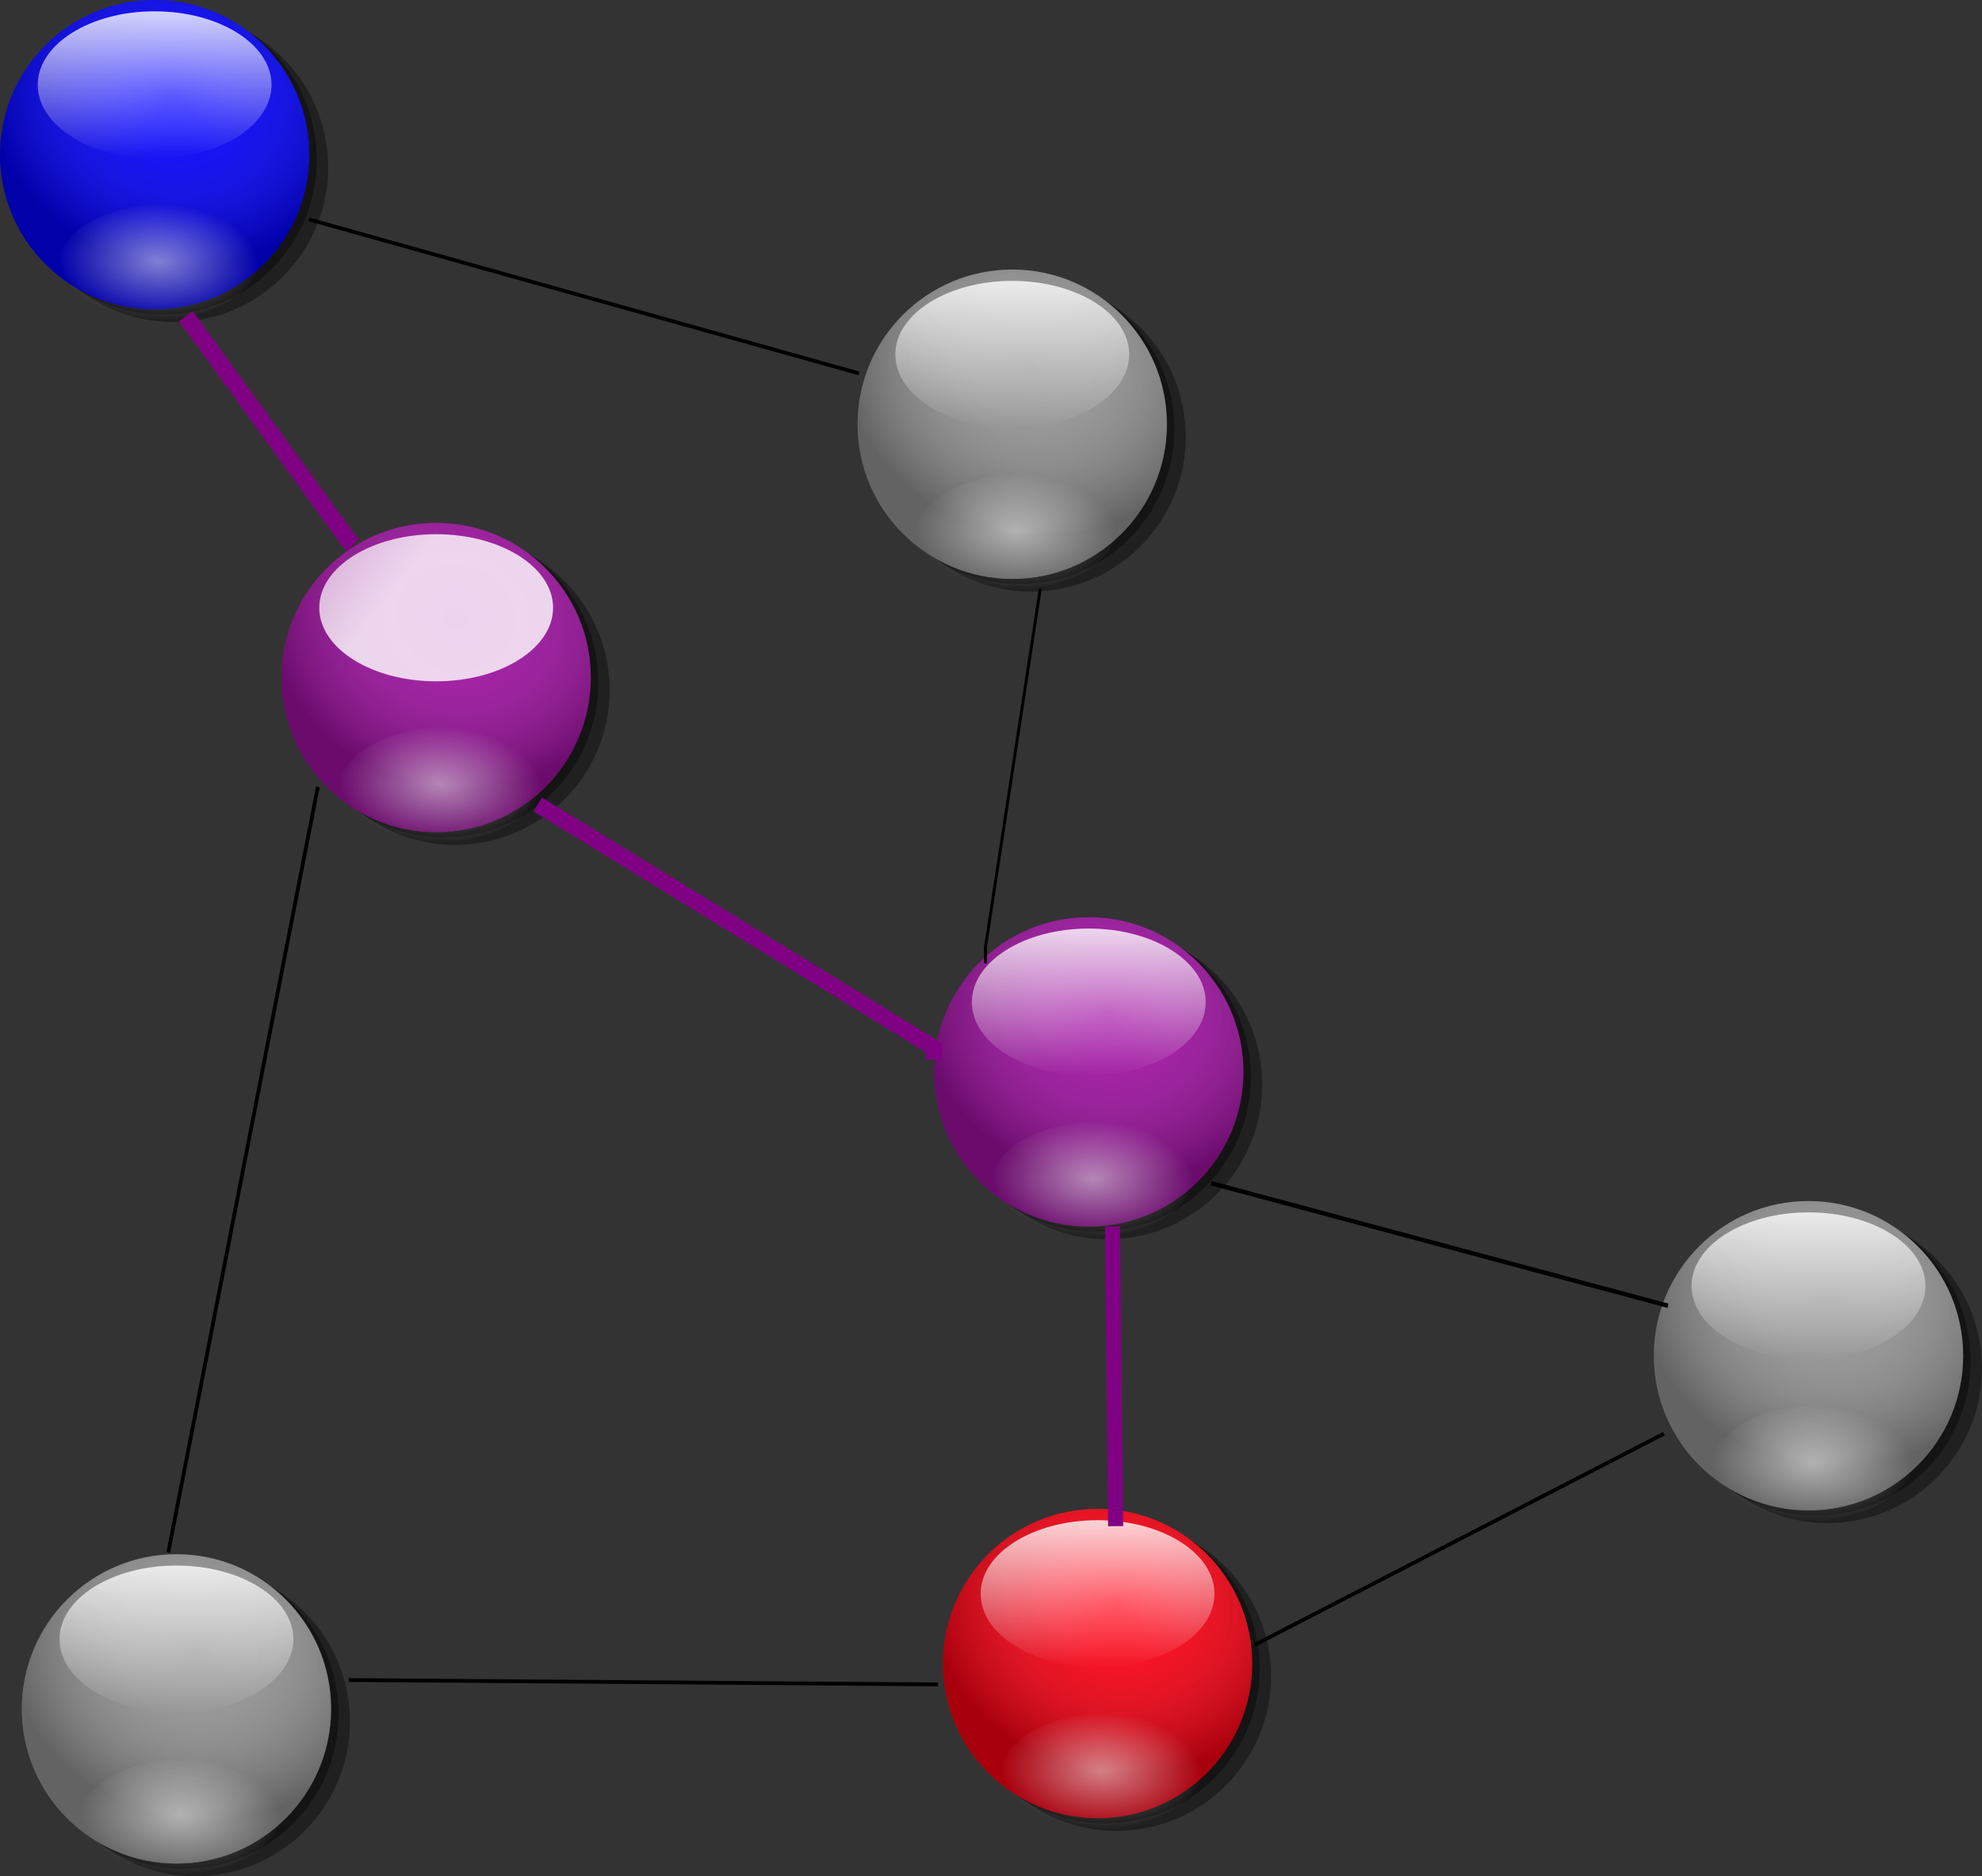 <?xml version="1.0" encoding="UTF-8" standalone="no"?>
<!-- Created with Inkscape (http://www.inkscape.org/) -->

<svg
   xmlns:dc="http://purl.org/dc/elements/1.1/"
   xmlns:cc="http://creativecommons.org/ns#"
   xmlns:rdf="http://www.w3.org/1999/02/22-rdf-syntax-ns#"
   xmlns:svg="http://www.w3.org/2000/svg"
   xmlns="http://www.w3.org/2000/svg"
   xmlns:xlink="http://www.w3.org/1999/xlink"
   xmlns:sodipodi="http://sodipodi.sourceforge.net/DTD/sodipodi-0.dtd"
   xmlns:inkscape="http://www.inkscape.org/namespaces/inkscape"
   width="525.488"
   height="497.381"
   id="svg2"
   version="1.1"
   inkscape:version="0.48.1 r9760"
   sodipodi:docname="camino_mas_corto.svg">
  <rect width="100%" height="100%" fill="#333333" stroke="none"/>
  <defs
     id="defs4">
    <marker
       inkscape:stockid="Arrow1Lend"
       orient="auto"
       refY="0"
       refX="0"
       id="Arrow1Lend"
       style="overflow:visible">
      <path
         id="path4581"
         d="M 0,0 5,-5 -12.5,0 5,5 0,0 z"
         style="fill-rule:evenodd;stroke:#000000;stroke-width:1pt;marker-start:none"
         transform="matrix(-0.8,0,0,-0.8,-10,0)"
         inkscape:connector-curvature="0" />
    </marker>
    <marker
       inkscape:stockid="Arrow2Lend"
       orient="auto"
       refY="0"
       refX="0"
       id="Arrow2Lend"
       style="overflow:visible">
      <path
         id="path4599"
         style="font-size:12px;fill-rule:evenodd;stroke-width:0.625;stroke-linejoin:round"
         d="M 8.719,4.034 -2.207,0.016 8.719,-4.002 c -1.745,2.372 -1.735,5.617 -6e-7,8.035 z"
         transform="matrix(-1.1,0,0,-1.1,-1.1,0)"
         inkscape:connector-curvature="0" />
    </marker>
    <linearGradient
       y2="1.4210855e-14"
       x2="-11"
       y1="-26"
       x1="-11"
       gradientUnits="userSpaceOnUse"
       id="linearGradient2423"
       xlink:href="#linearGradient3960"
       inkscape:collect="always" />
    <radialGradient
       r="13.5"
       fy="485.571"
       fx="259.852"
       cy="485.571"
       cx="259.852"
       gradientTransform="matrix(-0.162,0.994,-1.006,-0.045,795.225,250.446)"
       gradientUnits="userSpaceOnUse"
       id="radialGradient2389"
       xlink:href="#linearGradient3960"
       inkscape:collect="always" />
    <radialGradient
       r="41"
       fy="484.362"
       fx="259"
       cy="484.362"
       cx="259"
       gradientTransform="matrix(1.173,0.333,-0.299,1.056,100.191,-113.219)"
       gradientUnits="userSpaceOnUse"
       id="radialGradient2387"
       xlink:href="#linearGradient3057"
       inkscape:collect="always" />
    <linearGradient
       id="linearGradient3057">
      <stop
         id="stop3059"
         offset="0"
         style="stop-color:#ffffff;stop-opacity:0;" />
      <stop
         id="stop3061"
         offset="1"
         style="stop-color:#000000;stop-opacity:0.336;" />
    </linearGradient>
    <linearGradient
       id="linearGradient3960">
      <stop
         id="stop3962"
         offset="0"
         style="stop-color:#ffffff;stop-opacity:1;" />
      <stop
         id="stop3964"
         offset="1"
         style="stop-color:#ffffff;stop-opacity:0;" />
    </linearGradient>
    <radialGradient
       inkscape:collect="always"
       xlink:href="#linearGradient3057"
       id="radialGradient3510"
       gradientUnits="userSpaceOnUse"
       gradientTransform="matrix(1.173,0.333,-0.299,1.056,100.191,-113.219)"
       cx="259"
       cy="484.362"
       fx="259"
       fy="484.362"
       r="41" />
    <radialGradient
       inkscape:collect="always"
       xlink:href="#linearGradient3960"
       id="radialGradient3512"
       gradientUnits="userSpaceOnUse"
       gradientTransform="matrix(-0.162,0.994,-1.006,-0.045,795.225,250.446)"
       cx="259.852"
       cy="485.571"
       fx="259.852"
       fy="485.571"
       r="13.5" />
    <linearGradient
       inkscape:collect="always"
       xlink:href="#linearGradient3960"
       id="linearGradient3514"
       gradientUnits="userSpaceOnUse"
       x1="-11"
       y1="-26"
       x2="-11"
       y2="1.4210855e-14" />
    <radialGradient
       inkscape:collect="always"
       xlink:href="#linearGradient3057"
       id="radialGradient3528"
       gradientUnits="userSpaceOnUse"
       gradientTransform="matrix(1.173,0.333,-0.299,1.056,100.191,-113.219)"
       cx="259"
       cy="484.362"
       fx="259"
       fy="484.362"
       r="41" />
    <radialGradient
       inkscape:collect="always"
       xlink:href="#linearGradient3960"
       id="radialGradient3530"
       gradientUnits="userSpaceOnUse"
       gradientTransform="matrix(-0.162,0.994,-1.006,-0.045,795.225,250.446)"
       cx="259.852"
       cy="485.571"
       fx="259.852"
       fy="485.571"
       r="13.5" />
    <linearGradient
       inkscape:collect="always"
       xlink:href="#linearGradient3960"
       id="linearGradient3532"
       gradientUnits="userSpaceOnUse"
       x1="-11"
       y1="-26"
       x2="-11"
       y2="1.4210855e-14" />
    <radialGradient
       inkscape:collect="always"
       xlink:href="#linearGradient3057"
       id="radialGradient3534"
       gradientUnits="userSpaceOnUse"
       gradientTransform="matrix(1.173,0.333,-0.299,1.056,100.191,-113.219)"
       cx="259"
       cy="484.362"
       fx="259"
       fy="484.362"
       r="41" />
    <radialGradient
       inkscape:collect="always"
       xlink:href="#linearGradient3960"
       id="radialGradient3536"
       gradientUnits="userSpaceOnUse"
       gradientTransform="matrix(-0.162,0.994,-1.006,-0.045,795.225,250.446)"
       cx="259.852"
       cy="485.571"
       fx="259.852"
       fy="485.571"
       r="13.5" />
    <linearGradient
       inkscape:collect="always"
       xlink:href="#linearGradient3960"
       id="linearGradient3538"
       gradientUnits="userSpaceOnUse"
       x1="-11"
       y1="-26"
       x2="-68.901"
       y2="-83.973" />
    <radialGradient
       inkscape:collect="always"
       xlink:href="#linearGradient3057"
       id="radialGradient3546"
       gradientUnits="userSpaceOnUse"
       gradientTransform="matrix(1.173,0.333,-0.299,1.056,100.191,-113.219)"
       cx="259"
       cy="484.362"
       fx="259"
       fy="484.362"
       r="41" />
    <radialGradient
       inkscape:collect="always"
       xlink:href="#linearGradient3960"
       id="radialGradient3548"
       gradientUnits="userSpaceOnUse"
       gradientTransform="matrix(-0.162,0.994,-1.006,-0.045,795.225,250.446)"
       cx="259.852"
       cy="485.571"
       fx="259.852"
       fy="485.571"
       r="13.5" />
    <linearGradient
       inkscape:collect="always"
       xlink:href="#linearGradient3960"
       id="linearGradient3550"
       gradientUnits="userSpaceOnUse"
       x1="-11"
       y1="-26"
       x2="-11"
       y2="1.4210855e-14" />
    <radialGradient
       inkscape:collect="always"
       xlink:href="#linearGradient3057-7"
       id="radialGradient3534-7"
       gradientUnits="userSpaceOnUse"
       gradientTransform="matrix(1.173,0.333,-0.299,1.056,100.191,-113.219)"
       cx="259"
       cy="484.362"
       fx="259"
       fy="484.362"
       r="41" />
    <linearGradient
       id="linearGradient3057-7">
      <stop
         id="stop3059-7"
         offset="0"
         style="stop-color:#ffffff;stop-opacity:0;" />
      <stop
         id="stop3061-6"
         offset="1"
         style="stop-color:#000000;stop-opacity:0.336;" />
    </linearGradient>
    <radialGradient
       inkscape:collect="always"
       xlink:href="#linearGradient3960-2"
       id="radialGradient3536-3"
       gradientUnits="userSpaceOnUse"
       gradientTransform="matrix(-0.162,0.994,-1.006,-0.045,795.225,250.446)"
       cx="259.852"
       cy="485.571"
       fx="259.852"
       fy="485.571"
       r="13.5" />
    <linearGradient
       id="linearGradient3960-2">
      <stop
         id="stop3962-0"
         offset="0"
         style="stop-color:#ffffff;stop-opacity:1;" />
      <stop
         id="stop3964-5"
         offset="1"
         style="stop-color:#ffffff;stop-opacity:0;" />
    </linearGradient>
    <linearGradient
       inkscape:collect="always"
       xlink:href="#linearGradient3960-2"
       id="linearGradient3538-6"
       gradientUnits="userSpaceOnUse"
       x1="-11"
       y1="-26"
       x2="-11"
       y2="1.4210855e-14" />
    <linearGradient
       id="linearGradient3571">
      <stop
         id="stop3573"
         offset="0"
         style="stop-color:#ffffff;stop-opacity:1;" />
      <stop
         id="stop3575"
         offset="1"
         style="stop-color:#ffffff;stop-opacity:0;" />
    </linearGradient>
    <linearGradient
       y2="1.4210855e-14"
       x2="-11"
       y1="-26"
       x1="-11"
       gradientUnits="userSpaceOnUse"
       id="linearGradient3584"
       xlink:href="#linearGradient3960-2"
       inkscape:collect="always" />
    <radialGradient
       inkscape:collect="always"
       xlink:href="#linearGradient3057-0"
       id="radialGradient3528-8"
       gradientUnits="userSpaceOnUse"
       gradientTransform="matrix(1.173,0.333,-0.299,1.056,100.191,-113.219)"
       cx="259"
       cy="484.362"
       fx="259"
       fy="484.362"
       r="41" />
    <linearGradient
       id="linearGradient3057-0">
      <stop
         id="stop3059-3"
         offset="0"
         style="stop-color:#ffffff;stop-opacity:0;" />
      <stop
         id="stop3061-1"
         offset="1"
         style="stop-color:#000000;stop-opacity:0.336;" />
    </linearGradient>
    <radialGradient
       inkscape:collect="always"
       xlink:href="#linearGradient3960-8"
       id="radialGradient3530-8"
       gradientUnits="userSpaceOnUse"
       gradientTransform="matrix(-0.162,0.994,-1.006,-0.045,795.225,250.446)"
       cx="259.852"
       cy="485.571"
       fx="259.852"
       fy="485.571"
       r="13.5" />
    <linearGradient
       id="linearGradient3960-8">
      <stop
         id="stop3962-7"
         offset="0"
         style="stop-color:#ffffff;stop-opacity:1;" />
      <stop
         id="stop3964-4"
         offset="1"
         style="stop-color:#ffffff;stop-opacity:0;" />
    </linearGradient>
    <linearGradient
       inkscape:collect="always"
       xlink:href="#linearGradient3960-8"
       id="linearGradient3532-5"
       gradientUnits="userSpaceOnUse"
       x1="-11"
       y1="-26"
       x2="-11"
       y2="1.4210855e-14" />
    <linearGradient
       id="linearGradient3650">
      <stop
         id="stop3652"
         offset="0"
         style="stop-color:#ffffff;stop-opacity:1;" />
      <stop
         id="stop3654"
         offset="1"
         style="stop-color:#ffffff;stop-opacity:0;" />
    </linearGradient>
    <linearGradient
       y2="1.4210855e-14"
       x2="-11"
       y1="-26"
       x1="-11"
       gradientUnits="userSpaceOnUse"
       id="linearGradient3663"
       xlink:href="#linearGradient3960-8"
       inkscape:collect="always" />
    <radialGradient
       inkscape:collect="always"
       xlink:href="#linearGradient3057-0-3"
       id="radialGradient3528-8-0"
       gradientUnits="userSpaceOnUse"
       gradientTransform="matrix(1.173,0.333,-0.299,1.056,100.191,-113.219)"
       cx="259"
       cy="484.362"
       fx="259"
       fy="484.362"
       r="41" />
    <linearGradient
       id="linearGradient3057-0-3">
      <stop
         id="stop3059-3-9"
         offset="0"
         style="stop-color:#ffffff;stop-opacity:0;" />
      <stop
         id="stop3061-1-2"
         offset="1"
         style="stop-color:#000000;stop-opacity:0.336;" />
    </linearGradient>
    <radialGradient
       inkscape:collect="always"
       xlink:href="#linearGradient3960-8-0"
       id="radialGradient3530-8-4"
       gradientUnits="userSpaceOnUse"
       gradientTransform="matrix(-0.162,0.994,-1.006,-0.045,795.225,250.446)"
       cx="259.852"
       cy="485.571"
       fx="259.852"
       fy="485.571"
       r="13.5" />
    <linearGradient
       id="linearGradient3960-8-0">
      <stop
         id="stop3962-7-2"
         offset="0"
         style="stop-color:#ffffff;stop-opacity:1;" />
      <stop
         id="stop3964-4-1"
         offset="1"
         style="stop-color:#ffffff;stop-opacity:0;" />
    </linearGradient>
    <linearGradient
       y2="1.4210855e-14"
       x2="-11"
       y1="-26"
       x1="-11"
       gradientUnits="userSpaceOnUse"
       id="linearGradient3663-8"
       xlink:href="#linearGradient3960-8-0"
       inkscape:collect="always" />
    <linearGradient
       id="linearGradient3729">
      <stop
         id="stop3731"
         offset="0"
         style="stop-color:#ffffff;stop-opacity:1;" />
      <stop
         id="stop3733"
         offset="1"
         style="stop-color:#ffffff;stop-opacity:0;" />
    </linearGradient>
    <linearGradient
       y2="1.4210855e-14"
       x2="-11"
       y1="-26"
       x1="-11"
       gradientUnits="userSpaceOnUse"
       id="linearGradient3742"
       xlink:href="#linearGradient3960-8-0"
       inkscape:collect="always" />
  </defs>
  <sodipodi:namedview
     id="base"
     pagecolor="#ffffff"
     bordercolor="#666666"
     borderopacity="1.0"
     inkscape:pageopacity="0.0"
     inkscape:pageshadow="2"
     inkscape:zoom="0.85741877"
     inkscape:cx="21.990063"
     inkscape:cy="197.72413"
     inkscape:document-units="px"
     inkscape:current-layer="layer1"
     showgrid="false"
     inkscape:window-width="1280"
     inkscape:window-height="751"
     inkscape:window-x="0"
     inkscape:window-y="0"
     inkscape:window-maximized="1"
     fit-margin-top="0"
     fit-margin-left="0"
     fit-margin-right="0"
     fit-margin-bottom="0" />
  <g
     inkscape:label="Capa 1"
     inkscape:groupmode="layer"
     id="layer1"
     transform="translate(-100,-67)">
    <g
       id="g1504"
       transform="translate(90.5,55.043)">
      <path
         transform="translate(-198.5,-444.043)"
         d="m 295,500.362 c 0,22.644 -18.356,41 -41,41 -22.644,0 -41,-18.356 -41,-41 0,-22.644 18.356,-41 41,-41 22.644,0 41,18.356 41,41 z"
         sodipodi:ry="41"
         sodipodi:rx="41"
         sodipodi:cy="500.36218"
         sodipodi:cx="254"
         id="path1352"
         style="fill:#000000;fill-opacity:0.378;stroke:none"
         sodipodi:type="arc" />
      <path
         sodipodi:type="arc"
         style="fill:#000000;fill-opacity:0.378;stroke:none"
         id="path4843"
         sodipodi:cx="254"
         sodipodi:cy="500.36218"
         sodipodi:rx="41"
         sodipodi:ry="41"
         d="m 295,500.362 c 0,22.644 -18.356,41 -41,41 -22.644,0 -41,-18.356 -41,-41 0,-22.644 18.356,-41 41,-41 22.644,0 41,18.356 41,41 z"
         transform="translate(-201.5,-446.043)" />
      <path
         transform="translate(-203.5,-447.406)"
         d="m 295,500.362 c 0,22.644 -18.356,41 -41,41 -22.644,0 -41,-18.356 -41,-41 0,-22.644 18.356,-41 41,-41 22.644,0 41,18.356 41,41 z"
         sodipodi:ry="41"
         sodipodi:rx="41"
         sodipodi:cy="500.36218"
         sodipodi:cx="254"
         id="path1307"
         style="fill:#0200ff;fill-opacity:1;stroke:none"
         sodipodi:type="arc" />
      <path
         transform="translate(-203.5,-447.406)"
         sodipodi:type="arc"
         style="fill:url(#radialGradient3546);fill-opacity:1;stroke:none"
         id="path2182"
         sodipodi:cx="254"
         sodipodi:cy="500.36218"
         sodipodi:rx="41"
         sodipodi:ry="41"
         d="m 295,500.362 c 0,22.644 -18.356,41 -41,41 -22.644,0 -41,-18.356 -41,-41 0,-22.644 18.356,-41 41,-41 22.644,0 41,18.356 41,41 z" />
      <path
         transform="matrix(-0.043,-1.133,1.982,-0.089,-902.12,424.491)"
         d="m 278,486.862 c 0,7.456 -6.044,13.5 -13.5,13.5 -7.456,0 -13.5,-6.044 -13.5,-13.5 0,-7.456 6.044,-13.5 13.5,-13.5 7.456,0 13.5,6.044 13.5,13.5 z"
         sodipodi:ry="13.5"
         sodipodi:rx="13.5"
         sodipodi:cy="486.86218"
         sodipodi:cx="264.5"
         id="path3958"
         style="opacity:0.5;fill:url(#radialGradient3548);fill-opacity:1;stroke:none"
         sodipodi:type="arc" />
      <path
         transform="matrix(1.148,0,0,1.5,63.13,53.957)"
         d="m 16,-13 c 0,7.18 -12.088,13 -27,13 -14.912,0 -27,-5.82 -27,-13 0,-7.18 12.088,-13 27,-13 14.912,0 27,5.82 27,13 z"
         sodipodi:ry="13"
         sodipodi:rx="27"
         sodipodi:cy="-13"
         sodipodi:cx="-11"
         id="path1402"
         style="opacity:0.811;fill:url(#linearGradient3550);fill-opacity:1;stroke:none"
         sodipodi:type="arc" />
    </g>
    <g
       id="g1542"
       transform="translate(165.143,22.933)">
      <path
         sodipodi:type="arc"
         style="fill:#000000;fill-opacity:0.378;stroke:none"
         id="path2573"
         sodipodi:cx="254"
         sodipodi:cy="500.36218"
         sodipodi:rx="41"
         sodipodi:ry="41"
         d="m 295,500.362 c 0,22.644 -18.356,41 -41,41 -22.644,0 -41,-18.356 -41,-41 0,-22.644 18.356,-41 41,-41 22.644,0 41,18.356 41,41 z"
         transform="translate(-198.5,-273.319)" />
      <path
         transform="translate(-201.5,-275.319)"
         d="m 295,500.362 c 0,22.644 -18.356,41 -41,41 -22.644,0 -41,-18.356 -41,-41 0,-22.644 18.356,-41 41,-41 22.644,0 41,18.356 41,41 z"
         sodipodi:ry="41"
         sodipodi:rx="41"
         sodipodi:cy="500.36218"
         sodipodi:cx="254"
         id="path2575"
         style="fill:#000000;fill-opacity:0.378;stroke:none"
         sodipodi:type="arc" />
      <path
         sodipodi:type="arc"
         style="fill:#a212a4;fill-opacity:1;stroke:none"
         id="path2577"
         sodipodi:cx="254"
         sodipodi:cy="500.36218"
         sodipodi:rx="41"
         sodipodi:ry="41"
         d="m 295,500.362 c 0,22.644 -18.356,41 -41,41 -22.644,0 -41,-18.356 -41,-41 0,-22.644 18.356,-41 41,-41 22.644,0 41,18.356 41,41 z"
         transform="translate(-203.5,-276.681)" />
      <path
         d="m 295,500.362 c 0,22.644 -18.356,41 -41,41 -22.644,0 -41,-18.356 -41,-41 0,-22.644 18.356,-41 41,-41 22.644,0 41,18.356 41,41 z"
         sodipodi:ry="41"
         sodipodi:rx="41"
         sodipodi:cy="500.36218"
         sodipodi:cx="254"
         id="path2579"
         style="fill:url(#radialGradient3534);fill-opacity:1;stroke:none"
         sodipodi:type="arc"
         transform="translate(-203.5,-276.681)" />
      <path
         sodipodi:type="arc"
         style="opacity:0.5;fill:url(#radialGradient3536);fill-opacity:1;stroke:none"
         id="path2581"
         sodipodi:cx="264.5"
         sodipodi:cy="486.86218"
         sodipodi:rx="13.5"
         sodipodi:ry="13.5"
         d="m 278,486.862 c 0,7.456 -6.044,13.5 -13.5,13.5 -7.456,0 -13.5,-6.044 -13.5,-13.5 0,-7.456 6.044,-13.5 13.5,-13.5 7.456,0 13.5,6.044 13.5,13.5 z"
         transform="matrix(-0.043,-1.133,1.982,-0.089,-902.12,595.215)" />
      <path
         sodipodi:type="arc"
         style="opacity:0.811;fill:url(#linearGradient3538);fill-opacity:1;stroke:none"
         id="path2583"
         sodipodi:cx="-11"
         sodipodi:cy="-13"
         sodipodi:rx="27"
         sodipodi:ry="13"
         d="m 16,-13 c 0,7.18 -12.088,13 -27,13 -14.912,0 -27,-5.82 -27,-13 0,-7.18 12.088,-13 27,-13 14.912,0 27,5.82 27,13 z"
         transform="matrix(1.148,0,0,1.5,63.13,224.681)" />
    </g>
    <g
       id="g1512"
       transform="translate(441.988,373.441)">
      <path
         sodipodi:type="arc"
         style="fill:#000000;fill-opacity:0.378;stroke:none"
         id="path2553"
         sodipodi:cx="254"
         sodipodi:cy="500.36218"
         sodipodi:rx="41"
         sodipodi:ry="41"
         d="m 295,500.362 c 0,22.644 -18.356,41 -41,41 -22.644,0 -41,-18.356 -41,-41 0,-22.644 18.356,-41 41,-41 22.644,0 41,18.356 41,41 z"
         transform="translate(-111.5,-444.043)" />
      <path
         transform="translate(-114.5,-446.043)"
         d="m 295,500.362 c 0,22.644 -18.356,41 -41,41 -22.644,0 -41,-18.356 -41,-41 0,-22.644 18.356,-41 41,-41 22.644,0 41,18.356 41,41 z"
         sodipodi:ry="41"
         sodipodi:rx="41"
         sodipodi:cy="500.36218"
         sodipodi:cx="254"
         id="path2555"
         style="fill:#000000;fill-opacity:0.378;stroke:none"
         sodipodi:type="arc" />
      <path
         sodipodi:type="arc"
         style="fill:#969696;fill-opacity:1;stroke:none"
         id="path2557"
         sodipodi:cx="254"
         sodipodi:cy="500.36218"
         sodipodi:rx="41"
         sodipodi:ry="41"
         d="m 295,500.362 c 0,22.644 -18.356,41 -41,41 -22.644,0 -41,-18.356 -41,-41 0,-22.644 18.356,-41 41,-41 22.644,0 41,18.356 41,41 z"
         transform="translate(-116.5,-447.406)" />
      <path
         d="m 295,500.362 c 0,22.644 -18.356,41 -41,41 -22.644,0 -41,-18.356 -41,-41 0,-22.644 18.356,-41 41,-41 22.644,0 41,18.356 41,41 z"
         sodipodi:ry="41"
         sodipodi:rx="41"
         sodipodi:cy="500.36218"
         sodipodi:cx="254"
         id="path2559"
         style="fill:url(#radialGradient3528);fill-opacity:1;stroke:none"
         sodipodi:type="arc"
         transform="translate(-116.5,-447.406)" />
      <path
         sodipodi:type="arc"
         style="opacity:0.5;fill:url(#radialGradient3530);fill-opacity:1;stroke:none"
         id="path2561"
         sodipodi:cx="264.5"
         sodipodi:cy="486.86218"
         sodipodi:rx="13.5"
         sodipodi:ry="13.5"
         d="m 278,486.862 c 0,7.456 -6.044,13.5 -13.5,13.5 -7.456,0 -13.5,-6.044 -13.5,-13.5 0,-7.456 6.044,-13.5 13.5,-13.5 7.456,0 13.5,6.044 13.5,13.5 z"
         transform="matrix(-0.043,-1.133,1.982,-0.089,-815.12,424.491)" />
      <path
         sodipodi:type="arc"
         style="opacity:0.811;fill:url(#linearGradient3532);fill-opacity:1;stroke:none"
         id="path2563"
         sodipodi:cx="-11"
         sodipodi:cy="-13"
         sodipodi:rx="27"
         sodipodi:ry="13"
         d="m 16,-13 c 0,7.18 -12.088,13 -27,13 -14.912,0 -27,-5.82 -27,-13 0,-7.18 12.088,-13 27,-13 14.912,0 27,5.82 27,13 z"
         transform="matrix(1.148,0,0,1.5,150.13,53.957)" />
    </g>
    <g
       id="g1520"
       transform="translate(166.5,455.043)">
      <path
         sodipodi:type="arc"
         style="fill:#000000;fill-opacity:0.378;stroke:none"
         id="path2493"
         sodipodi:cx="254"
         sodipodi:cy="500.36218"
         sodipodi:rx="41"
         sodipodi:ry="41"
         d="m 295,500.362 c 0,22.644 -18.356,41 -41,41 -22.644,0 -41,-18.356 -41,-41 0,-22.644 18.356,-41 41,-41 22.644,0 41,18.356 41,41 z"
         transform="translate(-24.5,-444.043)" />
      <path
         transform="translate(-27.5,-446.043)"
         d="m 295,500.362 c 0,22.644 -18.356,41 -41,41 -22.644,0 -41,-18.356 -41,-41 0,-22.644 18.356,-41 41,-41 22.644,0 41,18.356 41,41 z"
         sodipodi:ry="41"
         sodipodi:rx="41"
         sodipodi:cy="500.36218"
         sodipodi:cx="254"
         id="path2495"
         style="fill:#000000;fill-opacity:0.378;stroke:none"
         sodipodi:type="arc" />
      <path
         sodipodi:type="arc"
         style="fill:#ff0013;fill-opacity:1;stroke:none"
         id="path2497"
         sodipodi:cx="254"
         sodipodi:cy="500.36218"
         sodipodi:rx="41"
         sodipodi:ry="41"
         d="m 295,500.362 c 0,22.644 -18.356,41 -41,41 -22.644,0 -41,-18.356 -41,-41 0,-22.644 18.356,-41 41,-41 22.644,0 41,18.356 41,41 z"
         transform="translate(-29.5,-447.406)" />
      <path
         d="m 295,500.362 c 0,22.644 -18.356,41 -41,41 -22.644,0 -41,-18.356 -41,-41 0,-22.644 18.356,-41 41,-41 22.644,0 41,18.356 41,41 z"
         sodipodi:ry="41"
         sodipodi:rx="41"
         sodipodi:cy="500.36218"
         sodipodi:cx="254"
         id="path2499"
         style="fill:url(#radialGradient3510);fill-opacity:1;stroke:none"
         sodipodi:type="arc"
         transform="translate(-29.5,-447.406)" />
      <path
         sodipodi:type="arc"
         style="opacity:0.5;fill:url(#radialGradient3512);fill-opacity:1;stroke:none"
         id="path2501"
         sodipodi:cx="264.5"
         sodipodi:cy="486.86218"
         sodipodi:rx="13.5"
         sodipodi:ry="13.5"
         d="m 278,486.862 c 0,7.456 -6.044,13.5 -13.5,13.5 -7.456,0 -13.5,-6.044 -13.5,-13.5 0,-7.456 6.044,-13.5 13.5,-13.5 7.456,0 13.5,6.044 13.5,13.5 z"
         transform="matrix(-0.043,-1.133,1.982,-0.089,-728.12,424.491)" />
      <path
         sodipodi:type="arc"
         style="opacity:0.811;fill:url(#linearGradient3514);fill-opacity:1;stroke:none"
         id="path2503"
         sodipodi:cx="-11"
         sodipodi:cy="-13"
         sodipodi:rx="27"
         sodipodi:ry="13"
         d="m 16,-13 c 0,7.18 -12.088,13 -27,13 -14.912,0 -27,-5.82 -27,-13 0,-7.18 12.088,-13 27,-13 14.912,0 27,5.82 27,13 z"
         transform="matrix(1.148,0,0,1.5,237.13,53.957)" />
    </g>
    <g
       id="g1542-0"
       transform="translate(338.167,127.472)">
      <path
         sodipodi:type="arc"
         style="fill:#000000;fill-opacity:0.378;stroke:none"
         id="path2573-5"
         sodipodi:cx="254"
         sodipodi:cy="500.36218"
         sodipodi:rx="41"
         sodipodi:ry="41"
         d="m 295,500.362 c 0,22.644 -18.356,41 -41,41 -22.644,0 -41,-18.356 -41,-41 0,-22.644 18.356,-41 41,-41 22.644,0 41,18.356 41,41 z"
         transform="translate(-198.5,-273.319)" />
      <path
         transform="translate(-201.5,-275.319)"
         d="m 295,500.362 c 0,22.644 -18.356,41 -41,41 -22.644,0 -41,-18.356 -41,-41 0,-22.644 18.356,-41 41,-41 22.644,0 41,18.356 41,41 z"
         sodipodi:ry="41"
         sodipodi:rx="41"
         sodipodi:cy="500.36218"
         sodipodi:cx="254"
         id="path2575-3"
         style="fill:#000000;fill-opacity:0.378;stroke:none"
         sodipodi:type="arc" />
      <path
         sodipodi:type="arc"
         style="fill:#a212a4;fill-opacity:1;stroke:none"
         id="path2577-6"
         sodipodi:cx="254"
         sodipodi:cy="500.36218"
         sodipodi:rx="41"
         sodipodi:ry="41"
         d="m 295,500.362 c 0,22.644 -18.356,41 -41,41 -22.644,0 -41,-18.356 -41,-41 0,-22.644 18.356,-41 41,-41 22.644,0 41,18.356 41,41 z"
         transform="translate(-203.5,-276.681)" />
      <path
         d="m 295,500.362 c 0,22.644 -18.356,41 -41,41 -22.644,0 -41,-18.356 -41,-41 0,-22.644 18.356,-41 41,-41 22.644,0 41,18.356 41,41 z"
         sodipodi:ry="41"
         sodipodi:rx="41"
         sodipodi:cy="500.36218"
         sodipodi:cx="254"
         id="path2579-7"
         style="fill:url(#radialGradient3534-7);fill-opacity:1;stroke:none"
         sodipodi:type="arc"
         transform="translate(-203.5,-276.681)" />
      <path
         sodipodi:type="arc"
         style="opacity:0.5;fill:url(#radialGradient3536-3);fill-opacity:1;stroke:none"
         id="path2581-2"
         sodipodi:cx="264.5"
         sodipodi:cy="486.86218"
         sodipodi:rx="13.5"
         sodipodi:ry="13.5"
         d="m 278,486.862 c 0,7.456 -6.044,13.5 -13.5,13.5 -7.456,0 -13.5,-6.044 -13.5,-13.5 0,-7.456 6.044,-13.5 13.5,-13.5 7.456,0 13.5,6.044 13.5,13.5 z"
         transform="matrix(-0.043,-1.133,1.982,-0.089,-902.12,595.215)" />
      <path
         sodipodi:type="arc"
         style="opacity:0.811;fill:url(#linearGradient3584);fill-opacity:1;stroke:none"
         id="path2583-8"
         sodipodi:cx="-11"
         sodipodi:cy="-13"
         sodipodi:rx="27"
         sodipodi:ry="13"
         d="m 16,-13 c 0,7.18 -12.088,13 -27,13 -14.912,0 -27,-5.82 -27,-13 0,-7.18 12.088,-13 27,-13 14.912,0 27,5.82 27,13 z"
         transform="matrix(1.148,0,0,1.5,63.13,224.681)" />
    </g>
    <g
       id="g1512-9"
       transform="translate(230.881,126.505)">
      <path
         sodipodi:type="arc"
         style="fill:#000000;fill-opacity:0.378;stroke:none"
         id="path2553-0"
         sodipodi:cx="254"
         sodipodi:cy="500.36218"
         sodipodi:rx="41"
         sodipodi:ry="41"
         d="m 295,500.362 c 0,22.644 -18.356,41 -41,41 -22.644,0 -41,-18.356 -41,-41 0,-22.644 18.356,-41 41,-41 22.644,0 41,18.356 41,41 z"
         transform="translate(-111.5,-444.043)" />
      <path
         transform="translate(-114.5,-446.043)"
         d="m 295,500.362 c 0,22.644 -18.356,41 -41,41 -22.644,0 -41,-18.356 -41,-41 0,-22.644 18.356,-41 41,-41 22.644,0 41,18.356 41,41 z"
         sodipodi:ry="41"
         sodipodi:rx="41"
         sodipodi:cy="500.36218"
         sodipodi:cx="254"
         id="path2555-8"
         style="fill:#000000;fill-opacity:0.378;stroke:none"
         sodipodi:type="arc" />
      <path
         sodipodi:type="arc"
         style="fill:#969696;fill-opacity:1;stroke:none"
         id="path2557-2"
         sodipodi:cx="254"
         sodipodi:cy="500.36218"
         sodipodi:rx="41"
         sodipodi:ry="41"
         d="m 295,500.362 c 0,22.644 -18.356,41 -41,41 -22.644,0 -41,-18.356 -41,-41 0,-22.644 18.356,-41 41,-41 22.644,0 41,18.356 41,41 z"
         transform="translate(-116.5,-447.406)" />
      <path
         d="m 295,500.362 c 0,22.644 -18.356,41 -41,41 -22.644,0 -41,-18.356 -41,-41 0,-22.644 18.356,-41 41,-41 22.644,0 41,18.356 41,41 z"
         sodipodi:ry="41"
         sodipodi:rx="41"
         sodipodi:cy="500.36218"
         sodipodi:cx="254"
         id="path2559-2"
         style="fill:url(#radialGradient3528-8);fill-opacity:1;stroke:none"
         sodipodi:type="arc"
         transform="translate(-116.5,-447.406)" />
      <path
         sodipodi:type="arc"
         style="opacity:0.5;fill:url(#radialGradient3530-8);fill-opacity:1;stroke:none"
         id="path2561-9"
         sodipodi:cx="264.5"
         sodipodi:cy="486.86218"
         sodipodi:rx="13.5"
         sodipodi:ry="13.5"
         d="m 278,486.862 c 0,7.456 -6.044,13.5 -13.5,13.5 -7.456,0 -13.5,-6.044 -13.5,-13.5 0,-7.456 6.044,-13.5 13.5,-13.5 7.456,0 13.5,6.044 13.5,13.5 z"
         transform="matrix(-0.043,-1.133,1.982,-0.089,-815.12,424.491)" />
      <path
         sodipodi:type="arc"
         style="opacity:0.811;fill:url(#linearGradient3663);fill-opacity:1;stroke:none"
         id="path2563-9"
         sodipodi:cx="-11"
         sodipodi:cy="-13"
         sodipodi:rx="27"
         sodipodi:ry="13"
         d="m 16,-13 c 0,7.18 -12.088,13 -27,13 -14.912,0 -27,-5.82 -27,-13 0,-7.18 12.088,-13 27,-13 14.912,0 27,5.82 27,13 z"
         transform="matrix(1.148,0,0,1.5,150.13,53.957)" />
    </g>
    <g
       id="g1512-9-9"
       transform="translate(9.285,467.062)">
      <path
         sodipodi:type="arc"
         style="fill:#000000;fill-opacity:0.378;stroke:none"
         id="path2553-0-1"
         sodipodi:cx="254"
         sodipodi:cy="500.36218"
         sodipodi:rx="41"
         sodipodi:ry="41"
         d="m 295,500.362 c 0,22.644 -18.356,41 -41,41 -22.644,0 -41,-18.356 -41,-41 0,-22.644 18.356,-41 41,-41 22.644,0 41,18.356 41,41 z"
         transform="translate(-111.5,-444.043)" />
      <path
         transform="translate(-114.5,-446.043)"
         d="m 295,500.362 c 0,22.644 -18.356,41 -41,41 -22.644,0 -41,-18.356 -41,-41 0,-22.644 18.356,-41 41,-41 22.644,0 41,18.356 41,41 z"
         sodipodi:ry="41"
         sodipodi:rx="41"
         sodipodi:cy="500.36218"
         sodipodi:cx="254"
         id="path2555-8-3"
         style="fill:#000000;fill-opacity:0.378;stroke:none"
         sodipodi:type="arc" />
      <path
         sodipodi:type="arc"
         style="fill:#969696;fill-opacity:1;stroke:none"
         id="path2557-2-2"
         sodipodi:cx="254"
         sodipodi:cy="500.36218"
         sodipodi:rx="41"
         sodipodi:ry="41"
         d="m 295,500.362 c 0,22.644 -18.356,41 -41,41 -22.644,0 -41,-18.356 -41,-41 0,-22.644 18.356,-41 41,-41 22.644,0 41,18.356 41,41 z"
         transform="translate(-116.5,-447.406)" />
      <path
         d="m 295,500.362 c 0,22.644 -18.356,41 -41,41 -22.644,0 -41,-18.356 -41,-41 0,-22.644 18.356,-41 41,-41 22.644,0 41,18.356 41,41 z"
         sodipodi:ry="41"
         sodipodi:rx="41"
         sodipodi:cy="500.36218"
         sodipodi:cx="254"
         id="path2559-2-1"
         style="fill:url(#radialGradient3528-8-0);fill-opacity:1;stroke:none"
         sodipodi:type="arc"
         transform="translate(-116.5,-447.406)" />
      <path
         sodipodi:type="arc"
         style="opacity:0.5;fill:url(#radialGradient3530-8-4);fill-opacity:1;stroke:none"
         id="path2561-9-7"
         sodipodi:cx="264.5"
         sodipodi:cy="486.86218"
         sodipodi:rx="13.5"
         sodipodi:ry="13.5"
         d="m 278,486.862 c 0,7.456 -6.044,13.5 -13.5,13.5 -7.456,0 -13.5,-6.044 -13.5,-13.5 0,-7.456 6.044,-13.5 13.5,-13.5 7.456,0 13.5,6.044 13.5,13.5 z"
         transform="matrix(-0.043,-1.133,1.982,-0.089,-815.12,424.491)" />
      <path
         sodipodi:type="arc"
         style="opacity:0.811;fill:url(#linearGradient3742);fill-opacity:1;stroke:none"
         id="path2563-9-0"
         sodipodi:cx="-11"
         sodipodi:cy="-13"
         sodipodi:rx="27"
         sodipodi:ry="13"
         d="m 16,-13 c 0,7.18 -12.088,13 -27,13 -14.912,0 -27,-5.82 -27,-13 0,-7.18 12.088,-13 27,-13 14.912,0 27,5.82 27,13 z"
         transform="matrix(1.148,0,0,1.5,150.13,53.957)" />
    </g>
    <path
       style="fill:none;stroke:#800084;stroke-width:4.5;stroke-linecap:butt;stroke-linejoin:miter;stroke-miterlimit:4;stroke-opacity:1;stroke-dasharray:none;marker-start:none;marker-end:none"
       d="m 149.285,150.819 43.153,59.481 1.166,1.166"
       id="path3789"
       inkscape:connector-curvature="0" />
    <path
       style="fill:none;stroke:#000000;stroke-width:1px;stroke-linecap:butt;stroke-linejoin:miter;stroke-opacity:1"
       d="m 181.941,125.161 145.786,40.82"
       id="path3791"
       inkscape:connector-curvature="0" />
    <path
       style="fill:none;stroke:#800084;stroke-width:4.32;stroke-linecap:butt;stroke-linejoin:miter;stroke-miterlimit:4;stroke-opacity:1;stroke-dasharray:none;marker-start:none;marker-end:none"
       d="m 242.569,280.257 105.006,64.462 0,3.223"
       id="path3793"
       inkscape:connector-curvature="0" />
    <path
       style="fill:none;stroke:#000000;stroke-width:0.779px;stroke-linecap:butt;stroke-linejoin:miter;stroke-opacity:1"
       d="m 375.822,223.019 -14.549,95.097 0,4.258 0,0"
       id="path3795"
       inkscape:connector-curvature="0" />
    <path
       style="fill:none;stroke:#000000;stroke-width:1.16px;stroke-linecap:butt;stroke-linejoin:miter;stroke-opacity:1"
       d="M 421.111,380.659 542.245,413.154"
       id="path3797"
       inkscape:connector-curvature="0" />
    <path
       style="fill:none;stroke:#000000;stroke-width:1px;stroke-linecap:butt;stroke-linejoin:miter;stroke-opacity:1"
       d="M 541.159,447.057 432.694,503.039"
       id="path3799"
       inkscape:connector-curvature="0" />
    <path
       style="fill:none;stroke:#800084;stroke-width:4;stroke-linecap:butt;stroke-linejoin:miter;stroke-miterlimit:4;stroke-opacity:1;stroke-dasharray:none;marker-start:none;marker-end:none"
       d="m 394.958,392.135 0.83,79.441"
       id="path3801"
       inkscape:connector-curvature="0" />
    <path
       style="fill:none;stroke:#000000;stroke-width:1px;stroke-linecap:butt;stroke-linejoin:miter;stroke-opacity:1"
       d="m 192.438,512.369 156.283,1.166"
       id="path3803"
       inkscape:connector-curvature="0" />
    <path
       style="fill:none;stroke:#000000;stroke-width:1px;stroke-linecap:butt;stroke-linejoin:miter;stroke-opacity:1"
       d="M 184.274,275.612 144.62,478.547"
       id="path3805"
       inkscape:connector-curvature="0" />
  </g>
</svg>
